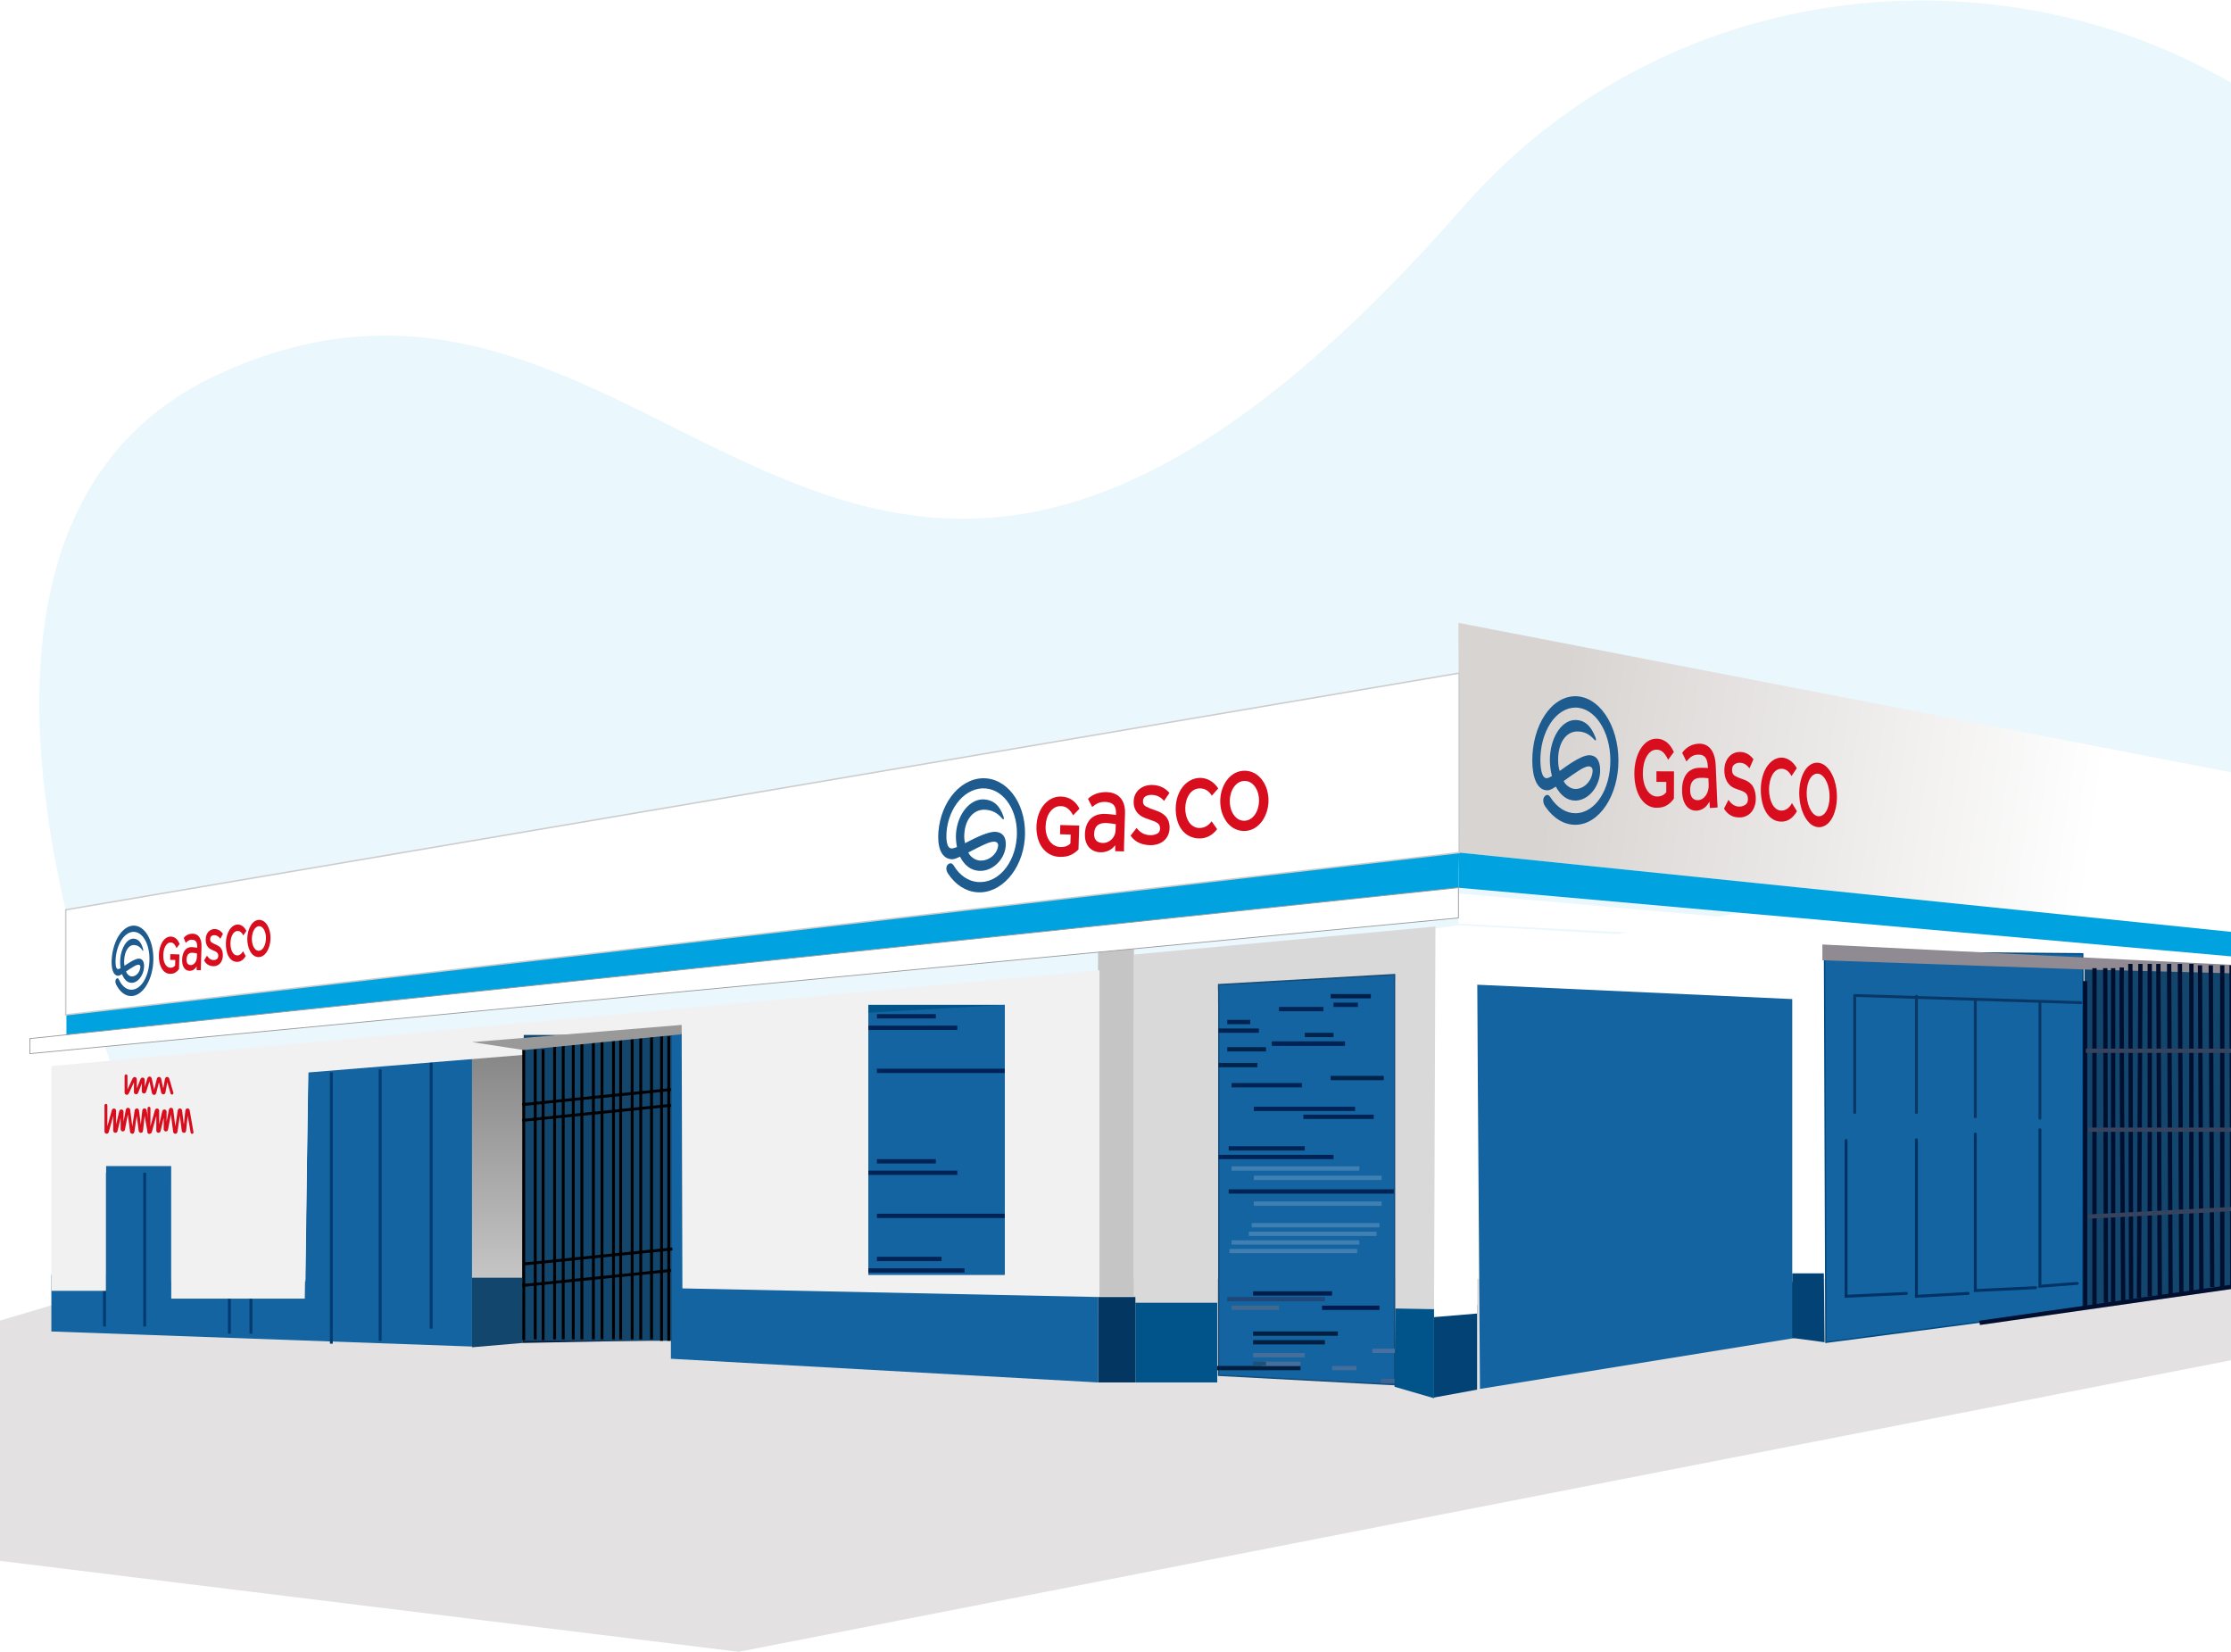 <svg width="335" height="248" viewBox="0 0 335 248" fill="none" xmlns="http://www.w3.org/2000/svg">
<path d="M219.808 31.269C275.682 -32.56 396.343 5.209 375.936 117.07L24.095 177.795C19.014 166.766 -18.577 79.982 32.947 56.346C101.544 24.877 126.623 137.722 219.808 31.269Z" fill="#EAF7FC" stroke="#EAF7FC" stroke-width="0.407"/>
<path d="M21.116 192L0 198.28V234.347L110.917 248L336 204.033V192H21.116Z" fill="#E3E1E1"/>
<g filter="url(#filter0_d_7570_60637)">
<path d="M314.323 143.393L339.333 144.141C339.39 144.143 339.437 144.19 339.437 144.248L339.974 191.373C339.975 191.426 339.935 191.472 339.882 191.48L314.336 195.328C314.271 195.338 314.212 195.288 314.212 195.222V143.501C314.212 143.44 314.262 143.391 314.323 143.393Z" fill="#12466D"/>
<path d="M17.126 190.172H8.934V198.688L72.102 200.951V155.246L47.524 157.186L47.093 191.142H26.936V171.308H17.126V190.172Z" fill="#1364A1"/>
<path d="M65.958 157.511V198.257" stroke="#003A71" stroke-width="0.431"/>
<path d="M58.304 159.343V200.09" stroke="#003A71" stroke-width="0.431"/>
<path d="M50.975 159.773V200.52" stroke="#003A71" stroke-width="0.431"/>
<path d="M22.947 174.864L22.947 197.933" stroke="#003A71" stroke-width="0.431"/>
<path d="M38.9 191.896L38.9 199.011" stroke="#003A71" stroke-width="0.431"/>
<path d="M16.911 174.864L16.911 197.933" stroke="#003A71" stroke-width="0.431"/>
<path d="M35.667 191.896L35.667 199.011" stroke="#003A71" stroke-width="0.431"/>
<path d="M79.864 190.604V155.893L72.103 154.815V190.604H79.864Z" fill="url(#paint0_linear_7570_60637)"/>
<path d="M166.1 141.771L171.489 141.232V193.406H166.1V141.771Z" fill="#C5C5C5"/>
<g filter="url(#filter1_i_7570_60637)">
<path d="M103.578 192.115L166.315 193.408V141.882L8.934 156.254V190.001H17.126V171.265H26.936V191.173H46.985L47.524 157.212L103.578 152.634V192.115Z" fill="#F1F1F1"/>
</g>
<g filter="url(#filter2_i_7570_60637)">
<path d="M19.499 159.882V162.412C19.499 162.527 19.656 162.562 19.705 162.457L20.695 160.325C20.743 160.22 20.9 160.255 20.9 160.37V162.331C20.9 162.45 21.065 162.481 21.108 162.37L21.878 160.412C21.922 160.301 22.086 160.332 22.086 160.451V162.212C22.086 162.335 22.259 162.363 22.297 162.245L22.933 160.266C22.967 160.161 23.118 160.168 23.141 160.276L23.606 162.446C23.63 162.558 23.788 162.56 23.816 162.449L24.345 160.332C24.373 160.222 24.531 160.224 24.555 160.336L24.989 162.363C25.014 162.479 25.18 162.476 25.201 162.36L25.562 160.335C25.583 160.222 25.74 160.214 25.772 160.323L26.398 162.469" stroke="#D80D1E" stroke-width="0.431" stroke-linecap="round"/>
</g>
<g filter="url(#filter3_i_7570_60637)">
<path d="M16.48 164.303V168.253C16.48 168.378 16.659 168.402 16.692 168.282L17.582 165.067C17.616 164.946 17.794 164.97 17.794 165.096V168.113C17.794 168.241 17.978 168.263 18.007 168.138L18.693 165.21C18.722 165.086 18.906 165.107 18.906 165.235V167.911C18.906 168.042 19.095 168.06 19.119 167.932L19.688 164.966C19.711 164.845 19.886 164.851 19.901 164.973L20.323 168.274C20.339 168.398 20.518 168.4 20.537 168.276L21.014 165.073C21.033 164.949 21.212 164.951 21.228 165.075L21.619 168.133C21.635 168.26 21.819 168.258 21.833 168.131L22.159 165.068C22.172 164.943 22.351 164.938 22.373 165.061L22.948 168.368" stroke="#D80D1E" stroke-width="0.431" stroke-linecap="round"/>
</g>
<g filter="url(#filter4_i_7570_60637)">
<path d="M22.947 164.734V168.253C22.947 168.378 23.125 168.402 23.159 168.282L24.049 165.067C24.083 164.946 24.261 164.97 24.261 165.096V168.113C24.261 168.241 24.445 168.263 24.474 168.138L25.16 165.21C25.189 165.086 25.373 165.107 25.373 165.235V167.911C25.373 168.042 25.562 168.06 25.586 167.932L26.155 164.966C26.178 164.845 26.352 164.851 26.368 164.973L26.79 168.274C26.806 168.398 26.985 168.4 27.003 168.276L27.481 165.073C27.5 164.949 27.679 164.951 27.695 165.075L28.086 168.133C28.102 168.26 28.286 168.258 28.3 168.131L28.626 165.068C28.639 164.943 28.818 164.938 28.84 165.061L29.415 168.368" stroke="#D80D1E" stroke-width="0.431" stroke-linecap="round"/>
</g>
<rect width="20.481" height="40.531" transform="translate(131.605 149.641)" fill="#015489"/>
<path d="M152.087 149.641V190.172H131.605V150.826L152.087 149.641Z" fill="#1364A1"/>
<path d="M132.898 151.366H141.738" stroke="#002356" stroke-width="0.647"/>
<path d="M132.898 173.14H141.738" stroke="#002356" stroke-width="0.647"/>
<path d="M132.898 187.801H142.6" stroke="#002356" stroke-width="0.647"/>
<path d="M131.605 153.091H144.972" stroke="#002356" stroke-width="0.647"/>
<path d="M131.605 174.864H144.972" stroke="#002356" stroke-width="0.647"/>
<path d="M131.605 189.525H146.05" stroke="#002356" stroke-width="0.647"/>
<path d="M132.898 159.558H152.086" stroke="#002356" stroke-width="0.647"/>
<path d="M132.898 181.333H152.086" stroke="#002356" stroke-width="0.647"/>
<path d="M223.448 207.314L223.017 145.331L271.417 147.164L270.77 199.66L223.448 207.314Z" fill="#1364A1"/>
<path d="M171.706 206.34V193.404H183.995V205.234V206.34H180.438H171.706Z" fill="#015489"/>
<path d="M223.017 194.702L216.549 195.241V208.608L223.017 207.422V194.702Z" fill="#024275"/>
<path d="M220.322 126.79L220.214 92.295L345.041 116.441V139.617L220.322 126.79Z" fill="url(#paint1_linear_7570_60637)"/>
<path d="M345.257 139.615L220.322 126.787L220.214 132.069L345.257 143.172V139.615Z" fill="#00A3E0"/>
<path d="M220.322 126.787L11.198 151.149V154.491L220.214 132.069L220.322 126.787Z" fill="#00A3E0"/>
<g filter="url(#filter5_d_7570_60637)">
<path d="M216.549 195.24V136.923L220.214 136.384L275.082 139.51V189.958H270.339V147.487L223.017 145.331V194.701L216.549 195.24Z" fill="white"/>
</g>
<g filter="url(#filter6_d_7570_60637)">
<path d="M345.041 143.172L220.214 132.069V136.597L345.041 143.172Z" fill="white"/>
</g>
<path d="M270.339 199.659V189.957H275.082L275.19 200.305L270.339 199.659Z" fill="#024275"/>
<g filter="url(#filter7_i_7570_60637)">
<path d="M171.49 141.233L216.764 137.029L216.549 195.239H210.728V145.006L183.995 146.623V193.514H171.49V141.233Z" fill="#D9D9D9"/>
</g>
<path d="M184.211 205.264V146.623L210.621 145.114V206.666L184.211 205.264Z" fill="#1364A1" stroke="#164D79" stroke-width="0.216"/>
<path d="M186.15 174.219H205.337M189.491 175.62H208.679M189.491 179.501H208.679M186.15 185.322H205.337M188.737 184.028H207.924M185.826 186.615H205.014M189.168 182.735H208.355" stroke="#407FB2" stroke-width="0.647"/>
<path d="M189.492 165.273H204.691" stroke="#002356" stroke-width="0.647"/>
<path d="M196.93 166.458H207.494" stroke="#002356" stroke-width="0.647"/>
<path d="M185.719 171.199H197.145" stroke="#002356" stroke-width="0.647"/>
<path d="M184.211 172.492H201.458" stroke="#002356" stroke-width="0.647"/>
<path d="M185.719 177.668H210.512" stroke="#002356" stroke-width="0.647"/>
<path d="M186.15 161.716H196.714" stroke="#002356" stroke-width="0.647"/>
<path d="M189.384 192.976H201.241" stroke="#001E4C" stroke-width="0.647"/>
<path d="M199.732 195.131L208.356 195.131" stroke="#001C4F" stroke-width="0.647"/>
<path d="M186.15 195.131L193.265 195.131" stroke="#41698D" stroke-width="0.647"/>
<path d="M185.504 193.837L200.164 193.837" stroke="#1F4778" stroke-width="0.647"/>
<path d="M189.384 199.012L202.104 199.012" stroke="#001F41" stroke-width="0.647"/>
<path d="M189.384 200.307L200.163 200.307" stroke="#001F41" stroke-width="0.647"/>
<path d="M183.994 204.188L196.498 204.188" stroke="#001F41" stroke-width="0.647"/>
<path d="M189.384 202.246L197.145 202.246" stroke="#456F9A" stroke-width="0.647"/>
<path d="M190.679 203.539L196.5 203.539" stroke="#456F9A" stroke-width="0.647"/>
<path d="M189.384 203.539L191.324 203.539" stroke="#1F5178" stroke-width="0.647"/>
<path d="M201.242 204.188L204.907 204.188" stroke="#436D9A" stroke-width="0.647"/>
<path d="M208.571 206.126L212.236 206.126" stroke="#406491" stroke-width="0.647"/>
<path d="M207.278 201.6L210.943 201.6" stroke="#4870A1" stroke-width="0.647"/>
<path d="M192.401 155.463H202.965" stroke="#002356" stroke-width="0.647"/>
<path d="M193.266 150.288H199.949" stroke="#002356" stroke-width="0.647"/>
<path d="M201.458 149.641H205.123" stroke="#002356" stroke-width="0.647"/>
<path d="M201.025 148.35H207.062" stroke="#001F48" stroke-width="0.647"/>
<path d="M184.211 153.521H190.247" stroke="#00224F" stroke-width="0.647"/>
<path d="M185.504 152.228H188.953" stroke="#00224F" stroke-width="0.647"/>
<path d="M185.504 156.325H191.325" stroke="#00234A" stroke-width="0.647"/>
<path d="M184.211 158.695H190.032" stroke="#00234A" stroke-width="0.647"/>
<path d="M201.025 160.638L209.002 160.638" stroke="#00234A" stroke-width="0.647"/>
<path d="M197.146 154.168L201.458 154.168" stroke="#00234A" stroke-width="0.647"/>
<path d="M192.187 155.463L203.182 155.463" stroke="#002356" stroke-width="0.647"/>
<path d="M166.1 206.341V193.514H171.705V206.341H166.1Z" fill="#033761"/>
<path d="M313.949 195.249C313.984 178.141 314.034 143.537 313.949 141.988L275.189 141.665L275.401 200.306L313.949 195.249Z" fill="#1364A1" stroke="#024B83" stroke-width="0.216"/>
<path d="M298.473 197.396L339.974 191.467" stroke="#000F30" stroke-width="0.647"/>
<g filter="url(#filter8_d_7570_60637)">
<path d="M274.866 141.879V139.508L339.975 142.742V143.927L314.858 143.281L274.866 141.879Z" fill="#908A93"/>
</g>
<path d="M79.648 190.605H72.103V201.062L79.648 200.415V190.605Z" fill="#12466D"/>
<path d="M101.962 202.785V154.061L103.579 153.846L103.687 192.221L166.1 193.514V206.342L101.962 202.785Z" fill="#1364A1"/>
<path d="M98.836 199.658L98.836 154.384" stroke="black" stroke-width="0.431"/>
<path d="M101.962 154.168L79.756 156.432L79.648 200.412L101.962 199.981V154.168Z" fill="#071E3D"/>
<rect width="22.206" height="45.921" transform="translate(79.864 154.168)" fill="#12466D"/>
<path d="M79.864 199.982V156.325" stroke="black" stroke-width="0.431"/>
<path d="M91.614 199.874L91.614 154.815" stroke="black" stroke-width="0.431"/>
<path d="M85.793 199.874V155.678" stroke="black" stroke-width="0.431"/>
<path d="M97.435 199.873L97.435 154.168" stroke="black" stroke-width="0.431"/>
<path d="M99.053 199.873L99.053 154.168" stroke="black" stroke-width="0.431"/>
<path d="M82.774 199.982V156.325" stroke="black" stroke-width="0.431"/>
<path d="M94.417 199.874L94.417 154.815" stroke="black" stroke-width="0.431"/>
<path d="M88.597 199.873L88.597 155.03" stroke="black" stroke-width="0.431"/>
<path d="M81.589 199.875V156.325" stroke="black" stroke-width="0.431"/>
<path d="M93.339 199.874L93.339 154.815" stroke="black" stroke-width="0.431"/>
<path d="M87.302 199.874L87.302 155.678" stroke="black" stroke-width="0.431"/>
<path d="M84.499 199.874V155.678" stroke="black" stroke-width="0.431"/>
<path d="M96.142 199.875L96.142 154.601" stroke="black" stroke-width="0.431"/>
<path d="M90.32 199.874L90.32 154.815" stroke="black" stroke-width="0.431"/>
<path d="M100.561 200.089L100.561 154.384" stroke="black" stroke-width="0.431"/>
<path d="M101.639 200.089L101.639 154.384" stroke="black" stroke-width="0.431"/>
<path d="M103.579 152.66L72.103 155.247L79.864 156.433L103.579 154.061V152.66Z" fill="#999999"/>
<path d="M79.648 164.626L101.962 162.362" stroke="black" stroke-width="0.431"/>
<path d="M79.648 166.996L101.962 164.732" stroke="black" stroke-width="0.431"/>
<path d="M79.864 188.556L102.178 186.292" stroke="black" stroke-width="0.431"/>
<path d="M79.648 191.789L101.962 189.525" stroke="black" stroke-width="0.431"/>
<path d="M220.322 99.841L11.091 135.38V151.152L220.322 126.79V99.841Z" fill="white" stroke="#CCCCCC" stroke-width="0.216"/>
<g filter="url(#filter9_d_7570_60637)">
<path d="M176.363 121.731C176.25 121.432 176.084 121.17 175.878 120.962C175.659 120.745 175.414 120.57 175.152 120.443C174.861 120.301 174.565 120.18 174.263 120.08C173.821 119.947 173.39 119.769 172.973 119.548C172.66 119.374 172.516 119.126 172.526 118.79C172.522 118.632 172.555 118.476 172.621 118.34C172.688 118.204 172.785 118.095 172.9 118.027C173.21 117.857 173.548 117.784 173.883 117.812C174.242 117.814 174.596 117.903 174.926 118.075C175.193 118.218 175.438 118.417 175.651 118.663L175.691 118.711L176.504 117.513L176.468 117.471C176.155 117.115 175.791 116.836 175.394 116.647C174.92 116.431 174.419 116.32 173.912 116.319C173.577 116.308 173.241 116.353 172.913 116.454C172.605 116.546 172.311 116.698 172.041 116.906C171.785 117.103 171.566 117.366 171.399 117.678C171.23 118.009 171.138 118.39 171.132 118.779C171.113 119.145 171.17 119.511 171.297 119.84C171.415 120.13 171.58 120.388 171.781 120.596C171.988 120.809 172.22 120.981 172.469 121.106C172.721 121.233 172.98 121.338 173.244 121.42C173.606 121.539 173.911 121.648 174.153 121.745C174.354 121.819 174.547 121.923 174.728 122.054C174.848 122.137 174.948 122.26 175.017 122.408C175.074 122.553 175.099 122.714 175.091 122.876C175.09 123.04 175.049 123.201 174.972 123.335C174.895 123.47 174.787 123.572 174.662 123.628C174.321 123.8 173.955 123.876 173.589 123.85C173.194 123.849 172.803 123.747 172.442 123.552C172.129 123.377 171.846 123.128 171.609 122.819L171.571 122.769L170.669 123.92L170.701 123.965C171.32 124.849 172.286 125.316 173.573 125.354C173.936 125.367 174.299 125.323 174.655 125.223C174.983 125.132 175.298 124.974 175.585 124.755C175.85 124.55 176.076 124.275 176.246 123.95C176.42 123.608 176.515 123.214 176.521 122.812C176.539 122.44 176.485 122.069 176.363 121.731Z" fill="#D80D1E"/>
</g>
<g filter="url(#filter10_d_7570_60637)">
<path d="M182.825 121.764L182.786 121.821C182.571 122.127 182.304 122.369 182.005 122.53C181.672 122.707 181.313 122.79 180.953 122.772C180.65 122.77 180.352 122.684 180.082 122.519C179.811 122.353 179.575 122.114 179.391 121.818C179.213 121.529 179.079 121.201 178.995 120.851C178.907 120.492 178.868 120.116 178.879 119.739C178.887 119.357 178.947 118.978 179.055 118.619C179.159 118.273 179.313 117.954 179.508 117.675C179.701 117.405 179.939 117.19 180.206 117.045C180.497 116.891 180.812 116.82 181.126 116.835C181.474 116.835 181.816 116.936 182.125 117.129C182.4 117.311 182.64 117.564 182.827 117.873L182.862 117.93L183.828 116.836L183.796 116.788C183.493 116.338 183.117 115.97 182.693 115.71C182.024 115.303 181.267 115.164 180.526 115.311C179.785 115.457 179.095 115.883 178.549 116.53C178.217 116.935 177.95 117.417 177.764 117.946C177.57 118.501 177.462 119.095 177.447 119.696C177.424 120.318 177.491 120.939 177.645 121.529C177.781 122.072 178.011 122.57 178.318 122.989C178.625 123.408 179.002 123.739 179.424 123.957C179.892 124.204 180.395 124.334 180.906 124.341C181.441 124.37 181.975 124.251 182.472 123.992C182.907 123.758 183.301 123.417 183.629 122.989L183.662 122.946L182.825 121.764Z" fill="#D80D1E"/>
</g>
<g filter="url(#filter11_d_7570_60637)">
<path d="M191.156 117.051C190.994 116.511 190.751 116.016 190.44 115.592C190.126 115.165 189.746 114.82 189.322 114.578C188.407 114.074 187.365 114.043 186.422 114.491C185.985 114.707 185.587 115.028 185.25 115.437C184.919 115.845 184.65 116.325 184.457 116.852C184.06 117.963 184.022 119.217 184.351 120.35C184.512 120.888 184.751 121.383 185.059 121.81C185.37 122.239 185.748 122.584 186.172 122.825C187.086 123.329 188.128 123.36 189.071 122.912C189.509 122.695 189.909 122.374 190.248 121.966C190.763 121.336 191.123 120.538 191.284 119.666C191.444 118.794 191.4 117.886 191.156 117.052L191.156 117.051ZM189.768 119.869C189.663 120.215 189.506 120.534 189.306 120.81C189.105 121.083 188.862 121.305 188.592 121.46C188.3 121.624 187.983 121.702 187.664 121.687C187.348 121.684 187.038 121.587 186.759 121.405C186.501 121.229 186.273 120.991 186.09 120.704C185.905 120.418 185.766 120.09 185.679 119.738C185.59 119.382 185.551 119.009 185.562 118.635C185.574 118.258 185.635 117.885 185.745 117.532C185.85 117.186 186.007 116.867 186.206 116.591C186.407 116.317 186.65 116.096 186.921 115.941C187.213 115.777 187.531 115.699 187.849 115.714C188.165 115.717 188.475 115.814 188.753 115.996C189.014 116.171 189.244 116.409 189.429 116.697C189.614 116.986 189.754 117.317 189.84 117.673C189.927 118.026 189.966 118.395 189.956 118.766C189.943 119.143 189.879 119.516 189.768 119.869Z" fill="#D80D1E"/>
</g>
<g filter="url(#filter12_d_7570_60637)">
<path d="M160.112 122.33L162.951 122.414L162.844 125.988C162.518 126.333 162.147 126.607 161.747 126.797C161.297 127.025 160.723 127.129 160.03 127.109C159.508 127.104 158.993 126.97 158.516 126.714C158.095 126.484 157.717 126.148 157.406 125.728C157.103 125.312 156.873 124.822 156.731 124.289C156.578 123.721 156.511 123.122 156.534 122.521C156.548 121.914 156.655 121.315 156.848 120.755C157.029 120.222 157.293 119.736 157.624 119.327C157.956 118.918 158.35 118.595 158.782 118.377C159.246 118.143 159.742 118.035 160.24 118.057C160.555 118.062 160.869 118.115 161.172 118.217C161.439 118.309 161.696 118.44 161.937 118.608C162.158 118.764 162.36 118.956 162.54 119.178C162.71 119.392 162.862 119.626 162.996 119.876L162.039 120.872C161.844 120.488 161.59 120.154 161.293 119.89C160.968 119.626 160.586 119.488 160.195 119.494C159.878 119.479 159.562 119.556 159.272 119.72C159.002 119.875 158.76 120.097 158.561 120.373C158.356 120.657 158.197 120.986 158.092 121.343C157.979 121.722 157.917 122.122 157.906 122.525C157.888 122.954 157.937 123.382 158.05 123.786C158.153 124.146 158.313 124.476 158.52 124.758C158.723 125.031 158.969 125.247 159.244 125.394C159.522 125.546 159.821 125.627 160.126 125.635C160.762 125.654 161.262 125.479 161.627 125.109L161.668 123.763L160.078 123.716L160.112 122.33Z" fill="#D80D1E"/>
</g>
<g filter="url(#filter13_d_7570_60637)">
<path d="M169.683 125.493L169.832 120.542C169.889 118.644 168.903 117.448 167.087 117.394C165.313 117.341 164.431 118.249 164.308 118.367L164.271 118.403L164.899 119.621L164.942 119.584C165.485 119.179 165.919 118.835 166.837 118.862C167.755 118.889 168.509 119.194 168.483 120.59L168.476 120.821C168.476 120.821 167.56 120.679 166.838 120.657C164.777 120.595 163.86 121.975 163.809 123.682C163.754 125.513 164.849 126.383 166.119 126.421C167.179 126.453 167.937 125.939 168.358 125.361L168.357 126.255L169.677 126.294L169.679 126.227C169.673 126.026 169.675 125.779 169.683 125.493ZM168.415 123.105C168.38 124.291 167.402 125.054 166.516 125.028C165.63 125.001 165.167 124.533 165.193 123.668C165.232 122.35 166.052 122.002 166.953 122.029C167.453 122.049 167.95 122.108 168.443 122.205L168.415 123.105Z" fill="#D80D1E"/>
</g>
<g filter="url(#filter14_d_7570_60637)">
<path d="M146.301 126.452C146.548 127.043 147.28 127.605 148.002 127.662C149.458 127.778 150.685 126.599 150.78 125.411C150.812 125.011 150.485 124.631 149.53 124.941C148.802 125.12 146.301 126.452 146.301 126.452ZM154.784 124.384C154.408 129.113 151.144 132.705 147.597 132.424C145.901 132.296 144.342 131.289 143.259 129.624C143.101 129.376 142.97 129.096 143.009 128.747C143.044 128.312 143.408 128.054 143.687 128.076C143.865 128.091 144.015 128.271 144.129 128.448C144.558 129.162 145.099 129.746 145.716 130.165C146.333 130.584 147.014 130.83 147.718 130.886C150.731 131.125 153.26 128.165 153.57 124.271C153.878 120.41 151.812 117.068 148.876 116.835C148.178 116.782 147.473 116.911 146.801 117.215C146.129 117.519 145.504 117.992 144.96 118.606C144.417 119.221 143.966 119.965 143.634 120.796C143.302 121.627 143.095 122.529 143.024 123.451C142.974 124.237 142.978 125.785 143.763 125.847C144.042 125.869 144.36 125.709 144.596 125.632C144.46 124.966 144.412 124.268 144.454 123.57C144.691 120.589 146.639 118.322 148.719 118.487C150.087 118.595 151.042 119.394 151.605 121.121C151.628 121.188 151.64 121.26 151.641 121.335C151.641 121.352 151.639 121.37 151.634 121.387C151.629 121.403 151.621 121.419 151.612 121.431C151.602 121.444 151.59 121.454 151.577 121.46C151.564 121.466 151.551 121.468 151.537 121.467C151.491 121.457 151.449 121.427 151.419 121.382C150.626 120.444 149.825 120.111 148.902 120.037C147.167 119.9 145.846 121.379 145.703 123.656C145.661 124.133 145.699 124.612 145.814 125.058C146.29 124.844 149.043 123.244 150.433 123.355C151.384 123.43 152.032 124.07 151.921 125.474C151.753 127.579 149.866 129.365 147.853 129.205C146.613 129.106 145.689 128.331 145.053 127.081C144.749 127.226 144.205 127.503 143.762 127.467C142.071 127.333 141.654 125.298 141.807 123.381C141.896 122.256 142.151 121.155 142.559 120.141C142.967 119.128 143.52 118.221 144.185 117.473C144.85 116.724 145.615 116.149 146.436 115.78C147.257 115.411 148.119 115.256 148.971 115.322C149.823 115.389 150.649 115.676 151.402 116.168C152.156 116.66 152.821 117.347 153.361 118.189C153.901 119.031 154.304 120.013 154.548 121.077C154.792 122.142 154.872 123.269 154.784 124.394L154.784 124.384Z" fill="#1E5B8F"/>
</g>
<g filter="url(#filter15_d_7570_60637)">
<path d="M34.453 141.441C34.399 141.258 34.321 141.096 34.223 140.969C34.118 140.836 34.001 140.729 33.876 140.652C33.737 140.565 33.594 140.491 33.45 140.431C33.238 140.351 33.032 140.243 32.832 140.108C32.682 140.001 32.614 139.849 32.62 139.642C32.619 139.544 32.636 139.448 32.668 139.363C32.701 139.279 32.748 139.212 32.803 139.169C32.953 139.063 33.115 139.016 33.277 139.032C33.449 139.032 33.619 139.086 33.777 139.191C33.905 139.278 34.022 139.399 34.123 139.551L34.142 139.58L34.538 138.837L34.52 138.811C34.371 138.593 34.197 138.422 34.008 138.307C33.781 138.176 33.54 138.109 33.297 138.11C33.136 138.105 32.974 138.134 32.816 138.198C32.668 138.256 32.526 138.351 32.395 138.48C32.271 138.603 32.165 138.767 32.083 138.96C32.001 139.165 31.955 139.4 31.951 139.641C31.94 139.867 31.965 140.092 32.025 140.295C32.081 140.474 32.159 140.632 32.255 140.76C32.353 140.89 32.464 140.996 32.584 141.072C32.704 141.149 32.828 141.213 32.955 141.262C33.128 141.334 33.275 141.4 33.391 141.459C33.487 141.504 33.579 141.567 33.665 141.648C33.723 141.699 33.77 141.774 33.803 141.865C33.83 141.954 33.841 142.054 33.837 142.154C33.836 142.255 33.815 142.354 33.777 142.438C33.74 142.521 33.688 142.585 33.627 142.619C33.463 142.727 33.286 142.776 33.111 142.761C32.921 142.762 32.733 142.701 32.561 142.582C32.411 142.475 32.276 142.322 32.163 142.132L32.145 142.102L31.707 142.816L31.722 142.844C32.016 143.387 32.478 143.671 33.097 143.69C33.271 143.696 33.446 143.668 33.617 143.604C33.775 143.547 33.927 143.448 34.066 143.311C34.194 143.184 34.304 143.013 34.387 142.812C34.472 142.6 34.52 142.357 34.524 142.108C34.534 141.879 34.51 141.65 34.453 141.441Z" fill="#D80D1E"/>
</g>
<g filter="url(#filter16_d_7570_60637)">
<path d="M37.558 141.437L37.539 141.473C37.435 141.662 37.306 141.813 37.161 141.914C37.001 142.024 36.827 142.077 36.654 142.067C36.509 142.067 36.366 142.015 36.237 141.914C36.108 141.813 35.995 141.667 35.907 141.485C35.823 141.307 35.76 141.105 35.721 140.889C35.68 140.668 35.663 140.436 35.67 140.203C35.676 139.967 35.706 139.733 35.759 139.511C35.811 139.297 35.886 139.099 35.981 138.927C36.075 138.759 36.19 138.625 36.319 138.535C36.459 138.439 36.611 138.393 36.762 138.402C36.929 138.4 37.093 138.461 37.241 138.579C37.372 138.69 37.486 138.845 37.575 139.035L37.592 139.07L38.06 138.391L38.045 138.362C37.901 138.085 37.722 137.859 37.52 137.701C37.2 137.452 36.837 137.369 36.48 137.463C36.123 137.556 35.79 137.822 35.525 138.224C35.363 138.475 35.233 138.773 35.142 139.101C35.046 139.444 34.992 139.811 34.982 140.183C34.968 140.567 34.998 140.95 35.069 141.313C35.133 141.648 35.241 141.954 35.387 142.212C35.533 142.469 35.713 142.672 35.915 142.805C36.139 142.956 36.38 143.034 36.625 143.036C36.882 143.052 37.14 142.976 37.379 142.814C37.59 142.668 37.781 142.456 37.94 142.19L37.956 142.164L37.558 141.437Z" fill="#D80D1E"/>
</g>
<g filter="url(#filter17_d_7570_60637)">
<path d="M41.581 138.494C41.505 138.162 41.391 137.857 41.243 137.596C41.093 137.334 40.912 137.123 40.709 136.975C40.272 136.667 39.771 136.653 39.316 136.933C39.105 137.068 38.912 137.268 38.749 137.522C38.588 137.775 38.456 138.072 38.362 138.399C38.166 139.086 38.143 139.86 38.297 140.559C38.371 140.89 38.485 141.195 38.63 141.457C38.778 141.72 38.959 141.932 39.161 142.079C39.599 142.387 40.099 142.402 40.555 142.121C40.766 141.985 40.959 141.785 41.124 141.532C41.374 141.141 41.55 140.647 41.631 140.108C41.712 139.569 41.694 139.009 41.581 138.495L41.581 138.494ZM40.902 140.24C40.85 140.454 40.773 140.651 40.676 140.822C40.578 140.992 40.461 141.13 40.33 141.227C40.189 141.329 40.036 141.378 39.883 141.37C39.731 141.37 39.583 141.311 39.45 141.2C39.326 141.093 39.218 140.947 39.131 140.77C39.043 140.594 38.977 140.392 38.937 140.175C38.896 139.956 38.879 139.726 38.886 139.495C38.893 139.262 38.924 139.032 38.978 138.813C39.03 138.599 39.106 138.401 39.204 138.231C39.301 138.061 39.419 137.923 39.55 137.826C39.691 137.724 39.844 137.674 39.997 137.682C40.149 137.683 40.297 137.741 40.43 137.853C40.555 137.96 40.664 138.106 40.752 138.283C40.84 138.46 40.906 138.664 40.946 138.883C40.986 139.101 41.003 139.329 40.997 139.558C40.989 139.791 40.957 140.021 40.902 140.24Z" fill="#D80D1E"/>
</g>
<g filter="url(#filter18_d_7570_60637)">
<path d="M26.64 141.879L28.004 141.92L27.938 144.126C27.78 144.341 27.6 144.511 27.407 144.63C27.19 144.773 26.914 144.84 26.581 144.83C26.33 144.829 26.083 144.748 25.855 144.592C25.653 144.452 25.473 144.246 25.325 143.988C25.181 143.733 25.073 143.431 25.007 143.102C24.936 142.752 24.906 142.383 24.919 142.012C24.929 141.637 24.983 141.267 25.077 140.92C25.167 140.59 25.296 140.289 25.456 140.035C25.618 139.782 25.808 139.581 26.017 139.444C26.241 139.298 26.48 139.229 26.719 139.241C26.87 139.242 27.021 139.274 27.166 139.336C27.294 139.391 27.417 139.471 27.532 139.574C27.638 139.669 27.734 139.787 27.82 139.923C27.9 140.055 27.973 140.198 28.036 140.353L27.572 140.971C27.48 140.735 27.359 140.53 27.217 140.368C27.062 140.206 26.879 140.123 26.692 140.128C26.539 140.12 26.387 140.169 26.247 140.272C26.116 140.368 25.999 140.507 25.902 140.678C25.803 140.853 25.725 141.057 25.673 141.278C25.617 141.513 25.585 141.76 25.579 142.009C25.568 142.273 25.59 142.538 25.643 142.786C25.691 143.008 25.766 143.212 25.865 143.385C25.961 143.552 26.078 143.685 26.21 143.775C26.343 143.867 26.487 143.916 26.633 143.919C26.939 143.928 27.18 143.818 27.357 143.589L27.382 142.758L26.618 142.735L26.64 141.879Z" fill="#D80D1E"/>
</g>
<g filter="url(#filter19_d_7570_60637)">
<path d="M31.227 143.795L31.319 140.738C31.354 139.567 30.885 138.832 30.012 138.806C29.16 138.781 28.732 139.345 28.673 139.418L28.655 139.44L28.951 140.19L28.972 140.167C29.235 139.915 29.445 139.7 29.886 139.713C30.327 139.727 30.688 139.912 30.67 140.773L30.666 140.916C30.666 140.916 30.226 140.832 29.879 140.821C28.889 140.792 28.443 141.647 28.411 142.702C28.377 143.832 28.9 144.365 29.51 144.383C30.019 144.398 30.386 144.077 30.59 143.719L30.586 144.271L31.221 144.29L31.222 144.248C31.22 144.124 31.222 143.972 31.227 143.795ZM30.627 142.326C30.605 143.059 30.132 143.534 29.706 143.521C29.281 143.508 29.06 143.221 29.076 142.687C29.101 141.873 29.496 141.655 29.929 141.668C30.169 141.678 30.408 141.712 30.644 141.771L30.627 142.326Z" fill="#D80D1E"/>
</g>
<g filter="url(#filter20_d_7570_60637)">
<path d="M19.985 144.482C20.102 144.846 20.451 145.19 20.798 145.223C21.497 145.288 22.092 144.555 22.142 143.822C22.159 143.574 22.004 143.341 21.544 143.537C21.193 143.65 19.985 144.482 19.985 144.482ZM24.071 143.171C23.871 146.092 22.288 148.323 20.584 148.164C19.769 148.092 19.024 147.477 18.51 146.453C18.435 146.301 18.374 146.129 18.394 145.913C18.413 145.644 18.588 145.484 18.723 145.496C18.808 145.504 18.879 145.615 18.933 145.724C19.137 146.163 19.394 146.521 19.689 146.777C19.984 147.033 20.31 147.182 20.648 147.214C22.096 147.349 23.323 145.512 23.488 143.106C23.652 140.722 22.673 138.667 21.262 138.535C20.927 138.505 20.588 138.588 20.264 138.778C19.939 138.969 19.637 139.263 19.373 139.645C19.11 140.026 18.89 140.487 18.727 141.002C18.564 141.516 18.46 142.074 18.423 142.643C18.395 143.129 18.391 144.084 18.768 144.12C18.902 144.132 19.056 144.032 19.17 143.984C19.107 143.572 19.087 143.142 19.11 142.711C19.236 140.87 20.181 139.462 21.18 139.555C21.837 139.617 22.293 140.106 22.557 141.17C22.567 141.211 22.573 141.256 22.573 141.302C22.573 141.312 22.572 141.323 22.57 141.334C22.567 141.344 22.563 141.353 22.558 141.361C22.554 141.369 22.548 141.375 22.542 141.379C22.536 141.383 22.529 141.384 22.523 141.384C22.5 141.378 22.48 141.359 22.466 141.331C22.089 140.756 21.705 140.553 21.262 140.512C20.429 140.434 19.788 141.352 19.71 142.759C19.687 143.054 19.704 143.349 19.757 143.624C19.987 143.49 21.317 142.491 21.984 142.554C22.441 142.596 22.75 142.989 22.69 143.856C22.601 145.156 21.687 146.266 20.72 146.176C20.125 146.12 19.684 145.645 19.383 144.876C19.237 144.966 18.974 145.14 18.761 145.12C17.949 145.044 17.757 143.789 17.838 142.605C17.885 141.91 18.013 141.23 18.213 140.602C18.413 139.975 18.682 139.412 19.005 138.948C19.328 138.483 19.698 138.125 20.094 137.894C20.49 137.663 20.905 137.563 21.314 137.601C21.723 137.638 22.119 137.812 22.479 138.113C22.839 138.413 23.157 138.835 23.412 139.353C23.668 139.87 23.858 140.475 23.971 141.131C24.084 141.787 24.118 142.482 24.071 143.177L24.071 143.171Z" fill="#1E5B8F"/>
</g>
<g filter="url(#filter21_d_7570_60637)">
<path d="M265.268 116.753C265.155 116.438 265.002 116.167 264.819 115.959C264.623 115.74 264.41 115.57 264.185 115.454C263.936 115.323 263.683 115.215 263.427 115.131C263.054 115.022 262.686 114.863 262.327 114.656C262.058 114.492 261.923 114.236 261.91 113.87C261.897 113.7 261.914 113.527 261.961 113.375C262.007 113.222 262.081 113.096 262.172 113.013C262.417 112.805 262.692 112.698 262.971 112.702C263.268 112.676 263.567 112.745 263.85 112.905C264.08 113.038 264.295 113.234 264.486 113.484L264.522 113.533L265.12 112.17L265.088 112.127C264.806 111.767 264.488 111.493 264.148 111.319C263.742 111.123 263.321 111.043 262.902 111.081C262.623 111.096 262.348 111.172 262.084 111.307C261.835 111.431 261.601 111.62 261.391 111.866C261.191 112.1 261.027 112.403 260.908 112.755C260.789 113.126 260.737 113.547 260.757 113.969C260.764 114.368 260.834 114.759 260.959 115.106C261.075 115.411 261.228 115.677 261.407 115.887C261.591 116.102 261.794 116.27 262.008 116.385C262.224 116.503 262.445 116.596 262.668 116.664C262.975 116.764 263.235 116.858 263.441 116.944C263.612 117.008 263.778 117.105 263.935 117.233C264.04 117.314 264.13 117.439 264.197 117.594C264.253 117.747 264.284 117.92 264.287 118.096C264.297 118.274 264.273 118.451 264.218 118.603C264.162 118.755 264.079 118.874 263.98 118.944C263.709 119.158 263.41 119.27 263.107 119.271C262.779 119.301 262.45 119.222 262.139 119.039C261.869 118.874 261.619 118.626 261.404 118.31L261.37 118.259L260.696 119.579L260.725 119.624C261.292 120.534 262.121 120.963 263.187 120.903C263.488 120.888 263.786 120.811 264.073 120.674C264.339 120.55 264.589 120.353 264.814 120.093C265.02 119.849 265.189 119.533 265.31 119.167C265.432 118.783 265.486 118.349 265.466 117.913C265.458 117.508 265.39 117.11 265.268 116.753Z" fill="#D80D1E"/>
</g>
<g filter="url(#filter22_d_7570_60637)">
<path d="M270.9 118.748L270.868 118.809C270.692 119.139 270.469 119.404 270.216 119.584C269.935 119.782 269.628 119.881 269.319 119.874C269.059 119.882 268.801 119.8 268.564 119.634C268.327 119.469 268.118 119.223 267.952 118.917C267.791 118.617 267.668 118.275 267.587 117.908C267.502 117.531 267.458 117.135 267.458 116.736C267.455 116.332 267.496 115.93 267.579 115.547C267.66 115.179 267.783 114.836 267.943 114.535C268.102 114.244 268.301 114.009 268.526 113.847C268.772 113.675 269.041 113.589 269.311 113.595C269.61 113.584 269.907 113.679 270.177 113.873C270.418 114.056 270.631 114.317 270.8 114.637L270.831 114.695L271.632 113.508L271.603 113.459C271.331 112.993 270.999 112.617 270.627 112.356C270.042 111.948 269.388 111.825 268.756 112.004C268.123 112.183 267.542 112.655 267.09 113.356C266.815 113.795 266.599 114.312 266.453 114.878C266.301 115.47 266.224 116.101 266.227 116.738C266.223 117.396 266.297 118.049 266.445 118.667C266.576 119.237 266.787 119.756 267.061 120.189C267.336 120.622 267.669 120.958 268.037 121.176C268.445 121.421 268.881 121.543 269.32 121.533C269.78 121.547 270.236 121.403 270.655 121.113C271.023 120.853 271.353 120.479 271.623 120.016L271.65 119.97L270.9 118.748Z" fill="#D80D1E"/>
</g>
<g filter="url(#filter23_d_7570_60637)">
<path d="M277.288 115.348C277.108 114.794 276.87 114.298 276.586 113.885C276.3 113.47 275.971 113.151 275.619 112.946C274.862 112.524 274.053 112.62 273.37 113.215C273.055 113.499 272.78 113.891 272.561 114.368C272.347 114.843 272.188 115.387 272.092 115.972C271.899 117.204 271.997 118.542 272.367 119.707C272.545 120.259 272.781 120.756 273.062 121.171C273.346 121.589 273.673 121.909 274.025 122.113C274.782 122.535 275.591 122.438 276.274 121.843C276.59 121.558 276.866 121.166 277.087 120.69C277.42 119.956 277.617 119.062 277.652 118.114C277.688 117.167 277.561 116.206 277.288 115.349L277.288 115.348ZM276.503 118.519C276.456 118.901 276.368 119.26 276.241 119.577C276.114 119.894 275.949 120.16 275.756 120.359C275.547 120.57 275.309 120.692 275.062 120.716C274.817 120.752 274.568 120.688 274.334 120.529C274.117 120.374 273.917 120.149 273.746 119.867C273.574 119.585 273.433 119.253 273.33 118.89C273.225 118.522 273.157 118.13 273.128 117.731C273.098 117.328 273.108 116.924 273.157 116.534C273.203 116.153 273.291 115.794 273.417 115.476C273.545 115.16 273.71 114.894 273.903 114.695C274.112 114.484 274.35 114.362 274.597 114.338C274.842 114.302 275.091 114.366 275.324 114.525C275.544 114.679 275.745 114.904 275.918 115.187C276.09 115.471 276.232 115.806 276.334 116.174C276.438 116.538 276.506 116.927 276.536 117.322C276.564 117.725 276.552 118.13 276.503 118.519Z" fill="#D80D1E"/>
</g>
<g filter="url(#filter24_d_7570_60637)">
<path d="M250.553 113.978L253.189 113.99L253.177 118.084C252.883 118.49 252.546 118.815 252.18 119.044C251.767 119.318 251.237 119.455 250.594 119.452C250.109 119.463 249.629 119.325 249.18 119.045C248.783 118.795 248.424 118.422 248.125 117.95C247.834 117.483 247.609 116.929 247.463 116.323C247.308 115.677 247.231 114.993 247.237 114.305C247.236 113.61 247.32 112.921 247.485 112.274C247.64 111.657 247.873 111.093 248.17 110.615C248.468 110.137 248.826 109.755 249.221 109.492C249.646 109.211 250.104 109.072 250.566 109.083C250.859 109.078 251.151 109.13 251.435 109.238C251.685 109.334 251.927 109.477 252.155 109.662C252.363 109.834 252.556 110.047 252.728 110.297C252.89 110.536 253.038 110.799 253.168 111.083L252.305 112.251C252.114 111.817 251.871 111.443 251.588 111.15C251.28 110.857 250.922 110.711 250.56 110.73C250.266 110.721 249.974 110.819 249.709 111.016C249.462 111.201 249.243 111.463 249.065 111.785C248.882 112.115 248.743 112.497 248.654 112.909C248.559 113.347 248.51 113.806 248.511 114.268C248.504 114.76 248.56 115.248 248.675 115.707C248.779 116.117 248.936 116.49 249.135 116.806C249.33 117.112 249.564 117.353 249.822 117.513C250.084 117.678 250.364 117.762 250.647 117.762C251.237 117.764 251.697 117.549 252.027 117.115L252.031 115.573L250.555 115.566L250.553 113.978Z" fill="#D80D1E"/>
</g>
<g filter="url(#filter25_d_7570_60637)">
<path d="M259.683 118.525L259.45 113.052C259.361 110.955 258.409 109.729 256.815 109.84C255.257 109.948 254.55 111.032 254.452 111.174L254.422 111.217L255.061 112.501L255.097 112.456C255.542 111.959 255.898 111.538 256.703 111.482C257.509 111.426 258.192 111.691 258.272 113.232L258.282 113.487C258.282 113.487 257.47 113.416 256.836 113.46C255.026 113.586 254.324 115.193 254.405 117.081C254.491 119.103 255.514 119.96 256.629 119.883C257.56 119.818 258.186 119.18 258.513 118.504L258.577 119.489L259.737 119.408L259.734 119.334C259.713 119.113 259.697 118.841 259.683 118.525ZM258.397 116.011C258.453 117.322 257.653 118.255 256.875 118.309C256.097 118.363 255.657 117.891 255.616 116.935C255.554 115.478 256.246 115.017 257.037 114.962C257.476 114.937 257.916 114.955 258.355 115.017L258.397 116.011Z" fill="#D80D1E"/>
</g>
<g filter="url(#filter26_d_7570_60637)">
<path d="M236.622 115.442C236.916 116.08 237.69 116.638 238.409 116.631C239.86 116.617 240.975 115.175 240.967 113.835C240.965 113.383 240.609 112.989 239.69 113.431C238.985 113.702 236.622 115.442 236.622 115.442ZM244.845 112.289C244.875 117.626 241.95 121.974 238.414 122.007C236.724 122.031 235.094 121.057 233.88 119.296C233.703 119.035 233.549 118.734 233.558 118.338C233.556 117.847 233.894 117.523 234.172 117.52C234.349 117.518 234.514 117.706 234.641 117.894C235.128 118.651 235.712 119.252 236.359 119.661C237.006 120.07 237.701 120.278 238.403 120.272C241.406 120.243 243.658 116.677 243.633 112.282C243.608 107.924 241.278 104.383 238.351 104.41C237.656 104.42 236.969 104.634 236.33 105.041C235.69 105.447 235.111 106.039 234.626 106.781C234.14 107.523 233.757 108.402 233.499 109.366C233.241 110.33 233.113 111.361 233.122 112.401C233.139 113.287 233.275 115.021 234.058 115.014C234.336 115.011 234.637 114.801 234.864 114.691C234.672 113.957 234.565 113.18 234.548 112.393C234.529 109.03 236.263 106.297 238.337 106.277C239.7 106.264 240.714 107.065 241.419 108.945C241.447 109.018 241.465 109.098 241.472 109.181C241.474 109.201 241.474 109.221 241.47 109.24C241.467 109.259 241.46 109.277 241.452 109.292C241.443 109.307 241.432 109.319 241.42 109.328C241.408 109.336 241.395 109.34 241.381 109.339C241.335 109.333 241.291 109.303 241.256 109.255C240.392 108.283 239.571 107.988 238.65 107.997C236.921 108.013 235.739 109.801 235.792 112.367C235.79 112.906 235.869 113.439 236.021 113.927C236.474 113.641 239.063 111.577 240.449 111.564C241.397 111.555 242.093 112.208 242.102 113.793C242.116 116.169 240.4 118.355 238.393 118.374C237.157 118.386 236.176 117.608 235.44 116.27C235.151 116.462 234.636 116.826 234.195 116.83C232.509 116.846 231.923 114.606 231.911 112.442C231.903 111.173 232.062 109.914 232.379 108.738C232.697 107.561 233.167 106.491 233.761 105.586C234.356 104.682 235.065 103.962 235.846 103.468C236.628 102.974 237.467 102.715 238.316 102.705C239.165 102.696 240.008 102.937 240.796 103.414C241.583 103.891 242.301 104.595 242.907 105.486C243.513 106.377 243.996 107.437 244.329 108.607C244.661 109.776 244.837 111.031 244.845 112.3L244.845 112.289Z" fill="#1E5B8F"/>
</g>
<path d="M314.319 146.083V195.13M315.721 144.143V194.699M317.338 144.143L317.445 194.376M321.11 143.496L321.218 193.837M318.523 144.143V194.376M319.817 144.035C319.709 146.407 320.033 194.052 320.033 194.052M322.62 143.496L322.404 193.621M324.021 143.496V193.405M325.314 143.496L325.53 193.298M326.931 143.496L327.147 193.082M328.549 143.712L328.764 193.082L328.548 143.496M330.273 143.496V192.543M331.567 143.712L331.782 192.435M333.184 143.712L333.399 192.004M334.908 143.712V192.004M336.31 143.712L336.417 191.789M337.711 143.712L337.927 191.573M338.897 143.819L339.112 191.357" stroke="#000F30" stroke-width="0.647"/>
<path d="M314.75 181.441L339.435 180.147M314.75 168.398H339.435M314.427 156.54H339.112" stroke="#35435E" stroke-width="0.647"/>
<path d="M216.549 195.346L210.728 195.238L210.62 206.988L216.549 208.713V195.346Z" fill="#015489"/>
<path d="M278.423 170.014V193.405L287.478 192.974" stroke="#003264" stroke-width="0.431" stroke-linecap="round"/>
<path d="M288.987 169.906V193.406L296.749 192.973" stroke="#003264" stroke-width="0.431" stroke-linecap="round"/>
<path d="M297.827 169.045V192.544L306.882 192.111" stroke="#003264" stroke-width="0.431" stroke-linecap="round"/>
<path d="M307.528 168.399V191.899L313.134 191.466" stroke="#003264" stroke-width="0.431" stroke-linecap="round"/>
<path d="M313.672 149.318L279.717 148.24" stroke="#093867" stroke-width="0.431" stroke-linecap="round"/>
<path d="M307.528 149.209V166.672" stroke="#093867" stroke-width="0.431" stroke-linecap="round"/>
<path d="M297.827 148.997V166.46" stroke="#093867" stroke-width="0.431" stroke-linecap="round"/>
<path d="M288.987 148.35V165.813" stroke="#093867" stroke-width="0.431" stroke-linecap="round"/>
<path d="M279.717 148.35V165.813" stroke="#093867" stroke-width="0.431" stroke-linecap="round"/>
<path d="M220.215 132.059L5.701 154.718V156.972L220.215 136.599V132.059Z" fill="white" stroke="#999999" stroke-width="0.122"/>
</g>
<defs>
<filter id="filter0_d_7570_60637" x="1.975" y="91.073" width="344.504" height="121.305" filterUnits="userSpaceOnUse" color-interpolation-filters="sRGB">
<feFlood flood-opacity="0" result="BackgroundImageFix"/>
<feColorMatrix in="SourceAlpha" type="matrix" values="0 0 0 0 0 0 0 0 0 0 0 0 0 0 0 0 0 0 127 0" result="hardAlpha"/>
<feOffset dx="-1.221" dy="1.221"/>
<feGaussianBlur stdDeviation="1.221"/>
<feComposite in2="hardAlpha" operator="out"/>
<feColorMatrix type="matrix" values="0 0 0 0 0 0 0 0 0 0 0 0 0 0 0 0 0 0 0.25 0"/>
<feBlend mode="normal" in2="BackgroundImageFix" result="effect1_dropShadow_7570_60637"/>
<feBlend mode="normal" in="SourceGraphic" in2="effect1_dropShadow_7570_60637" result="shape"/>
</filter>
<filter id="filter1_i_7570_60637" x="8.934" y="141.882" width="157.382" height="53.251" filterUnits="userSpaceOnUse" color-interpolation-filters="sRGB">
<feFlood flood-opacity="0" result="BackgroundImageFix"/>
<feBlend mode="normal" in="SourceGraphic" in2="BackgroundImageFix" result="shape"/>
<feColorMatrix in="SourceAlpha" type="matrix" values="0 0 0 0 0 0 0 0 0 0 0 0 0 0 0 0 0 0 127 0" result="hardAlpha"/>
<feOffset dy="2.587"/>
<feGaussianBlur stdDeviation="0.862"/>
<feComposite in2="hardAlpha" operator="arithmetic" k2="-1" k3="1"/>
<feColorMatrix type="matrix" values="0 0 0 0 0 0 0 0 0 0 0 0 0 0 0 0 0 0 0.25 0"/>
<feBlend mode="normal" in2="shape" result="effect1_innerShadow_7570_60637"/>
</filter>
<filter id="filter2_i_7570_60637" x="19.283" y="159.666" width="7.761" height="3.512" filterUnits="userSpaceOnUse" color-interpolation-filters="sRGB">
<feFlood flood-opacity="0" result="BackgroundImageFix"/>
<feBlend mode="normal" in="SourceGraphic" in2="BackgroundImageFix" result="shape"/>
<feColorMatrix in="SourceAlpha" type="matrix" values="0 0 0 0 0 0 0 0 0 0 0 0 0 0 0 0 0 0 127 0" result="hardAlpha"/>
<feOffset dx="0.647" dy="0.431"/>
<feGaussianBlur stdDeviation="0.216"/>
<feComposite in2="hardAlpha" operator="arithmetic" k2="-1" k3="1"/>
<feColorMatrix type="matrix" values="0 0 0 0 0.8 0 0 0 0 0.8 0 0 0 0 0.8 0 0 0 1 0"/>
<feBlend mode="normal" in2="shape" result="effect1_innerShadow_7570_60637"/>
</filter>
<filter id="filter3_i_7570_60637" x="16.265" y="164.087" width="7.331" height="4.928" filterUnits="userSpaceOnUse" color-interpolation-filters="sRGB">
<feFlood flood-opacity="0" result="BackgroundImageFix"/>
<feBlend mode="normal" in="SourceGraphic" in2="BackgroundImageFix" result="shape"/>
<feColorMatrix in="SourceAlpha" type="matrix" values="0 0 0 0 0 0 0 0 0 0 0 0 0 0 0 0 0 0 127 0" result="hardAlpha"/>
<feOffset dx="0.647" dy="0.431"/>
<feGaussianBlur stdDeviation="0.216"/>
<feComposite in2="hardAlpha" operator="arithmetic" k2="-1" k3="1"/>
<feColorMatrix type="matrix" values="0 0 0 0 0.8 0 0 0 0 0.8 0 0 0 0 0.8 0 0 0 1 0"/>
<feBlend mode="normal" in2="shape" result="effect1_innerShadow_7570_60637"/>
</filter>
<filter id="filter4_i_7570_60637" x="22.731" y="164.519" width="7.331" height="4.497" filterUnits="userSpaceOnUse" color-interpolation-filters="sRGB">
<feFlood flood-opacity="0" result="BackgroundImageFix"/>
<feBlend mode="normal" in="SourceGraphic" in2="BackgroundImageFix" result="shape"/>
<feColorMatrix in="SourceAlpha" type="matrix" values="0 0 0 0 0 0 0 0 0 0 0 0 0 0 0 0 0 0 127 0" result="hardAlpha"/>
<feOffset dx="0.647" dy="0.431"/>
<feGaussianBlur stdDeviation="0.216"/>
<feComposite in2="hardAlpha" operator="arithmetic" k2="-1" k3="1"/>
<feColorMatrix type="matrix" values="0 0 0 0 0.8 0 0 0 0 0.8 0 0 0 0 0.8 0 0 0 1 0"/>
<feBlend mode="normal" in2="shape" result="effect1_innerShadow_7570_60637"/>
</filter>
<filter id="filter5_d_7570_60637" x="215.902" y="136.384" width="59.827" height="60.797" filterUnits="userSpaceOnUse" color-interpolation-filters="sRGB">
<feFlood flood-opacity="0" result="BackgroundImageFix"/>
<feColorMatrix in="SourceAlpha" type="matrix" values="0 0 0 0 0 0 0 0 0 0 0 0 0 0 0 0 0 0 127 0" result="hardAlpha"/>
<feOffset dy="1.294"/>
<feGaussianBlur stdDeviation="0.323"/>
<feComposite in2="hardAlpha" operator="out"/>
<feColorMatrix type="matrix" values="0 0 0 0 0 0 0 0 0 0 0 0 0 0 0 0 0 0 0.25 0"/>
<feBlend mode="normal" in2="BackgroundImageFix" result="effect1_dropShadow_7570_60637"/>
<feBlend mode="normal" in="SourceGraphic" in2="effect1_dropShadow_7570_60637" result="shape"/>
</filter>
<filter id="filter6_d_7570_60637" x="219.352" y="132.069" width="126.552" height="12.827" filterUnits="userSpaceOnUse" color-interpolation-filters="sRGB">
<feFlood flood-opacity="0" result="BackgroundImageFix"/>
<feColorMatrix in="SourceAlpha" type="matrix" values="0 0 0 0 0 0 0 0 0 0 0 0 0 0 0 0 0 0 127 0" result="hardAlpha"/>
<feOffset dy="0.862"/>
<feGaussianBlur stdDeviation="0.431"/>
<feComposite in2="hardAlpha" operator="out"/>
<feColorMatrix type="matrix" values="0 0 0 0 0 0 0 0 0 0 0 0 0 0 0 0 0 0 0.25 0"/>
<feBlend mode="normal" in2="BackgroundImageFix" result="effect1_dropShadow_7570_60637"/>
<feBlend mode="normal" in="SourceGraphic" in2="effect1_dropShadow_7570_60637" result="shape"/>
</filter>
<filter id="filter7_i_7570_60637" x="171.49" y="137.029" width="45.274" height="59.072" filterUnits="userSpaceOnUse" color-interpolation-filters="sRGB">
<feFlood flood-opacity="0" result="BackgroundImageFix"/>
<feBlend mode="normal" in="SourceGraphic" in2="BackgroundImageFix" result="shape"/>
<feColorMatrix in="SourceAlpha" type="matrix" values="0 0 0 0 0 0 0 0 0 0 0 0 0 0 0 0 0 0 127 0" result="hardAlpha"/>
<feOffset dy="0.862"/>
<feGaussianBlur stdDeviation="0.431"/>
<feComposite in2="hardAlpha" operator="arithmetic" k2="-1" k3="1"/>
<feColorMatrix type="matrix" values="0 0 0 0 0 0 0 0 0 0 0 0 0 0 0 0 0 0 0.25 0"/>
<feBlend mode="normal" in2="shape" result="effect1_innerShadow_7570_60637"/>
</filter>
<filter id="filter8_d_7570_60637" x="273.788" y="139.508" width="67.264" height="6.576" filterUnits="userSpaceOnUse" color-interpolation-filters="sRGB">
<feFlood flood-opacity="0" result="BackgroundImageFix"/>
<feColorMatrix in="SourceAlpha" type="matrix" values="0 0 0 0 0 0 0 0 0 0 0 0 0 0 0 0 0 0 127 0" result="hardAlpha"/>
<feOffset dy="1.078"/>
<feGaussianBlur stdDeviation="0.539"/>
<feComposite in2="hardAlpha" operator="out"/>
<feColorMatrix type="matrix" values="0 0 0 0 0 0 0 0 0 0 0 0 0 0 0 0 0 0 0.25 0"/>
<feBlend mode="normal" in2="BackgroundImageFix" result="effect1_dropShadow_7570_60637"/>
<feBlend mode="normal" in="SourceGraphic" in2="effect1_dropShadow_7570_60637" result="shape"/>
</filter>
<filter id="filter9_d_7570_60637" x="170.35" y="115.999" width="7.131" height="10.314" filterUnits="userSpaceOnUse" color-interpolation-filters="sRGB">
<feFlood flood-opacity="0" result="BackgroundImageFix"/>
<feColorMatrix in="SourceAlpha" type="matrix" values="0 0 0 0 0 0 0 0 0 0 0 0 0 0 0 0 0 0 127 0" result="hardAlpha"/>
<feOffset dx="0.319" dy="0.319"/>
<feGaussianBlur stdDeviation="0.319"/>
<feComposite in2="hardAlpha" operator="out"/>
<feColorMatrix type="matrix" values="0 0 0 0 0 0 0 0 0 0 0 0 0 0 0 0 0 0 0.25 0"/>
<feBlend mode="normal" in2="BackgroundImageFix" result="effect1_dropShadow_7570_60637"/>
<feBlend mode="normal" in="SourceGraphic" in2="effect1_dropShadow_7570_60637" result="shape"/>
</filter>
<filter id="filter10_d_7570_60637" x="177.125" y="114.935" width="7.66" height="10.367" filterUnits="userSpaceOnUse" color-interpolation-filters="sRGB">
<feFlood flood-opacity="0" result="BackgroundImageFix"/>
<feColorMatrix in="SourceAlpha" type="matrix" values="0 0 0 0 0 0 0 0 0 0 0 0 0 0 0 0 0 0 127 0" result="hardAlpha"/>
<feOffset dx="0.319" dy="0.319"/>
<feGaussianBlur stdDeviation="0.319"/>
<feComposite in2="hardAlpha" operator="out"/>
<feColorMatrix type="matrix" values="0 0 0 0 0 0 0 0 0 0 0 0 0 0 0 0 0 0 0.25 0"/>
<feBlend mode="normal" in2="BackgroundImageFix" result="effect1_dropShadow_7570_60637"/>
<feBlend mode="normal" in="SourceGraphic" in2="effect1_dropShadow_7570_60637" result="shape"/>
</filter>
<filter id="filter11_d_7570_60637" x="183.81" y="113.857" width="8.525" height="10.326" filterUnits="userSpaceOnUse" color-interpolation-filters="sRGB">
<feFlood flood-opacity="0" result="BackgroundImageFix"/>
<feColorMatrix in="SourceAlpha" type="matrix" values="0 0 0 0 0 0 0 0 0 0 0 0 0 0 0 0 0 0 127 0" result="hardAlpha"/>
<feOffset dx="0.319" dy="0.319"/>
<feGaussianBlur stdDeviation="0.319"/>
<feComposite in2="hardAlpha" operator="out"/>
<feColorMatrix type="matrix" values="0 0 0 0 0 0 0 0 0 0 0 0 0 0 0 0 0 0 0.25 0"/>
<feBlend mode="normal" in2="BackgroundImageFix" result="effect1_dropShadow_7570_60637"/>
<feBlend mode="normal" in="SourceGraphic" in2="effect1_dropShadow_7570_60637" result="shape"/>
</filter>
<filter id="filter12_d_7570_60637" x="156.21" y="117.736" width="7.742" height="10.332" filterUnits="userSpaceOnUse" color-interpolation-filters="sRGB">
<feFlood flood-opacity="0" result="BackgroundImageFix"/>
<feColorMatrix in="SourceAlpha" type="matrix" values="0 0 0 0 0 0 0 0 0 0 0 0 0 0 0 0 0 0 127 0" result="hardAlpha"/>
<feOffset dx="0.319" dy="0.319"/>
<feGaussianBlur stdDeviation="0.319"/>
<feComposite in2="hardAlpha" operator="out"/>
<feColorMatrix type="matrix" values="0 0 0 0 0 0 0 0 0 0 0 0 0 0 0 0 0 0 0.25 0"/>
<feBlend mode="normal" in2="BackgroundImageFix" result="effect1_dropShadow_7570_60637"/>
<feBlend mode="normal" in="SourceGraphic" in2="effect1_dropShadow_7570_60637" result="shape"/>
</filter>
<filter id="filter13_d_7570_60637" x="163.489" y="117.073" width="7.303" height="10.307" filterUnits="userSpaceOnUse" color-interpolation-filters="sRGB">
<feFlood flood-opacity="0" result="BackgroundImageFix"/>
<feColorMatrix in="SourceAlpha" type="matrix" values="0 0 0 0 0 0 0 0 0 0 0 0 0 0 0 0 0 0 127 0" result="hardAlpha"/>
<feOffset dx="0.319" dy="0.319"/>
<feGaussianBlur stdDeviation="0.319"/>
<feComposite in2="hardAlpha" operator="out"/>
<feColorMatrix type="matrix" values="0 0 0 0 0 0 0 0 0 0 0 0 0 0 0 0 0 0 0.25 0"/>
<feBlend mode="normal" in2="BackgroundImageFix" result="effect1_dropShadow_7570_60637"/>
<feBlend mode="normal" in="SourceGraphic" in2="effect1_dropShadow_7570_60637" result="shape"/>
</filter>
<filter id="filter14_d_7570_60637" x="141.459" y="114.988" width="14.316" height="18.408" filterUnits="userSpaceOnUse" color-interpolation-filters="sRGB">
<feFlood flood-opacity="0" result="BackgroundImageFix"/>
<feColorMatrix in="SourceAlpha" type="matrix" values="0 0 0 0 0 0 0 0 0 0 0 0 0 0 0 0 0 0 127 0" result="hardAlpha"/>
<feOffset dx="0.319" dy="0.319"/>
<feGaussianBlur stdDeviation="0.319"/>
<feComposite in2="hardAlpha" operator="out"/>
<feColorMatrix type="matrix" values="0 0 0 0 0 0 0 0 0 0 0 0 0 0 0 0 0 0 0.25 0"/>
<feBlend mode="normal" in2="BackgroundImageFix" result="effect1_dropShadow_7570_60637"/>
<feBlend mode="normal" in="SourceGraphic" in2="effect1_dropShadow_7570_60637" result="shape"/>
</filter>
<filter id="filter15_d_7570_60637" x="31.549" y="137.951" width="3.462" height="6.213" filterUnits="userSpaceOnUse" color-interpolation-filters="sRGB">
<feFlood flood-opacity="0" result="BackgroundImageFix"/>
<feColorMatrix in="SourceAlpha" type="matrix" values="0 0 0 0 0 0 0 0 0 0 0 0 0 0 0 0 0 0 127 0" result="hardAlpha"/>
<feOffset dx="0.158" dy="0.158"/>
<feGaussianBlur stdDeviation="0.158"/>
<feComposite in2="hardAlpha" operator="out"/>
<feColorMatrix type="matrix" values="0 0 0 0 0 0 0 0 0 0 0 0 0 0 0 0 0 0 0.25 0"/>
<feBlend mode="normal" in2="BackgroundImageFix" result="effect1_dropShadow_7570_60637"/>
<feBlend mode="normal" in="SourceGraphic" in2="effect1_dropShadow_7570_60637" result="shape"/>
</filter>
<filter id="filter16_d_7570_60637" x="34.821" y="137.268" width="3.714" height="6.244" filterUnits="userSpaceOnUse" color-interpolation-filters="sRGB">
<feFlood flood-opacity="0" result="BackgroundImageFix"/>
<feColorMatrix in="SourceAlpha" type="matrix" values="0 0 0 0 0 0 0 0 0 0 0 0 0 0 0 0 0 0 127 0" result="hardAlpha"/>
<feOffset dx="0.158" dy="0.158"/>
<feGaussianBlur stdDeviation="0.158"/>
<feComposite in2="hardAlpha" operator="out"/>
<feColorMatrix type="matrix" values="0 0 0 0 0 0 0 0 0 0 0 0 0 0 0 0 0 0 0.25 0"/>
<feBlend mode="normal" in2="BackgroundImageFix" result="effect1_dropShadow_7570_60637"/>
<feBlend mode="normal" in="SourceGraphic" in2="effect1_dropShadow_7570_60637" result="shape"/>
</filter>
<filter id="filter17_d_7570_60637" x="38.038" y="136.575" width="4.117" height="6.22" filterUnits="userSpaceOnUse" color-interpolation-filters="sRGB">
<feFlood flood-opacity="0" result="BackgroundImageFix"/>
<feColorMatrix in="SourceAlpha" type="matrix" values="0 0 0 0 0 0 0 0 0 0 0 0 0 0 0 0 0 0 127 0" result="hardAlpha"/>
<feOffset dx="0.158" dy="0.158"/>
<feGaussianBlur stdDeviation="0.158"/>
<feComposite in2="hardAlpha" operator="out"/>
<feColorMatrix type="matrix" values="0 0 0 0 0 0 0 0 0 0 0 0 0 0 0 0 0 0 0.25 0"/>
<feBlend mode="normal" in2="BackgroundImageFix" result="effect1_dropShadow_7570_60637"/>
<feBlend mode="normal" in="SourceGraphic" in2="effect1_dropShadow_7570_60637" result="shape"/>
</filter>
<filter id="filter18_d_7570_60637" x="24.758" y="139.081" width="3.752" height="6.224" filterUnits="userSpaceOnUse" color-interpolation-filters="sRGB">
<feFlood flood-opacity="0" result="BackgroundImageFix"/>
<feColorMatrix in="SourceAlpha" type="matrix" values="0 0 0 0 0 0 0 0 0 0 0 0 0 0 0 0 0 0 127 0" result="hardAlpha"/>
<feOffset dx="0.158" dy="0.158"/>
<feGaussianBlur stdDeviation="0.158"/>
<feComposite in2="hardAlpha" operator="out"/>
<feColorMatrix type="matrix" values="0 0 0 0 0 0 0 0 0 0 0 0 0 0 0 0 0 0 0.25 0"/>
<feBlend mode="normal" in2="BackgroundImageFix" result="effect1_dropShadow_7570_60637"/>
<feBlend mode="normal" in="SourceGraphic" in2="effect1_dropShadow_7570_60637" result="shape"/>
</filter>
<filter id="filter19_d_7570_60637" x="28.251" y="138.648" width="3.543" height="6.21" filterUnits="userSpaceOnUse" color-interpolation-filters="sRGB">
<feFlood flood-opacity="0" result="BackgroundImageFix"/>
<feColorMatrix in="SourceAlpha" type="matrix" values="0 0 0 0 0 0 0 0 0 0 0 0 0 0 0 0 0 0 127 0" result="hardAlpha"/>
<feOffset dx="0.158" dy="0.158"/>
<feGaussianBlur stdDeviation="0.158"/>
<feComposite in2="hardAlpha" operator="out"/>
<feColorMatrix type="matrix" values="0 0 0 0 0 0 0 0 0 0 0 0 0 0 0 0 0 0 0.25 0"/>
<feBlend mode="normal" in2="BackgroundImageFix" result="effect1_dropShadow_7570_60637"/>
<feBlend mode="normal" in="SourceGraphic" in2="effect1_dropShadow_7570_60637" result="shape"/>
</filter>
<filter id="filter20_d_7570_60637" x="17.663" y="137.435" width="6.903" height="11.211" filterUnits="userSpaceOnUse" color-interpolation-filters="sRGB">
<feFlood flood-opacity="0" result="BackgroundImageFix"/>
<feColorMatrix in="SourceAlpha" type="matrix" values="0 0 0 0 0 0 0 0 0 0 0 0 0 0 0 0 0 0 127 0" result="hardAlpha"/>
<feOffset dx="0.158" dy="0.158"/>
<feGaussianBlur stdDeviation="0.158"/>
<feComposite in2="hardAlpha" operator="out"/>
<feColorMatrix type="matrix" values="0 0 0 0 0 0 0 0 0 0 0 0 0 0 0 0 0 0 0.25 0"/>
<feBlend mode="normal" in2="BackgroundImageFix" result="effect1_dropShadow_7570_60637"/>
<feBlend mode="normal" in="SourceGraphic" in2="effect1_dropShadow_7570_60637" result="shape"/>
</filter>
<filter id="filter21_d_7570_60637" x="259.787" y="111.072" width="5.683" height="10.745" filterUnits="userSpaceOnUse" color-interpolation-filters="sRGB">
<feFlood flood-opacity="0" result="BackgroundImageFix"/>
<feColorMatrix in="SourceAlpha" type="matrix" values="0 0 0 0 0 0 0 0 0 0 0 0 0 0 0 0 0 0 127 0" result="hardAlpha"/>
<feOffset dx="-0.606" dy="0.606"/>
<feGaussianBlur stdDeviation="0.152"/>
<feComposite in2="hardAlpha" operator="out"/>
<feColorMatrix type="matrix" values="0 0 0 0 0 0 0 0 0 0 0 0 0 0 0 0 0 0 0.25 0"/>
<feBlend mode="normal" in2="BackgroundImageFix" result="effect1_dropShadow_7570_60637"/>
<feBlend mode="normal" in="SourceGraphic" in2="effect1_dropShadow_7570_60637" result="shape"/>
</filter>
<filter id="filter22_d_7570_60637" x="265.317" y="111.924" width="6.333" height="10.52" filterUnits="userSpaceOnUse" color-interpolation-filters="sRGB">
<feFlood flood-opacity="0" result="BackgroundImageFix"/>
<feColorMatrix in="SourceAlpha" type="matrix" values="0 0 0 0 0 0 0 0 0 0 0 0 0 0 0 0 0 0 127 0" result="hardAlpha"/>
<feOffset dx="-0.606" dy="0.606"/>
<feGaussianBlur stdDeviation="0.152"/>
<feComposite in2="hardAlpha" operator="out"/>
<feColorMatrix type="matrix" values="0 0 0 0 0 0 0 0 0 0 0 0 0 0 0 0 0 0 0.25 0"/>
<feBlend mode="normal" in2="BackgroundImageFix" result="effect1_dropShadow_7570_60637"/>
<feBlend mode="normal" in="SourceGraphic" in2="effect1_dropShadow_7570_60637" result="shape"/>
</filter>
<filter id="filter23_d_7570_60637" x="271.086" y="112.687" width="6.573" height="10.595" filterUnits="userSpaceOnUse" color-interpolation-filters="sRGB">
<feFlood flood-opacity="0" result="BackgroundImageFix"/>
<feColorMatrix in="SourceAlpha" type="matrix" values="0 0 0 0 0 0 0 0 0 0 0 0 0 0 0 0 0 0 127 0" result="hardAlpha"/>
<feOffset dx="-0.606" dy="0.606"/>
<feGaussianBlur stdDeviation="0.152"/>
<feComposite in2="hardAlpha" operator="out"/>
<feColorMatrix type="matrix" values="0 0 0 0 0 0 0 0 0 0 0 0 0 0 0 0 0 0 0.25 0"/>
<feBlend mode="normal" in2="BackgroundImageFix" result="effect1_dropShadow_7570_60637"/>
<feBlend mode="normal" in="SourceGraphic" in2="effect1_dropShadow_7570_60637" result="shape"/>
</filter>
<filter id="filter24_d_7570_60637" x="246.327" y="109.082" width="6.863" height="11.281" filterUnits="userSpaceOnUse" color-interpolation-filters="sRGB">
<feFlood flood-opacity="0" result="BackgroundImageFix"/>
<feColorMatrix in="SourceAlpha" type="matrix" values="0 0 0 0 0 0 0 0 0 0 0 0 0 0 0 0 0 0 127 0" result="hardAlpha"/>
<feOffset dx="-0.606" dy="0.606"/>
<feGaussianBlur stdDeviation="0.152"/>
<feComposite in2="hardAlpha" operator="out"/>
<feColorMatrix type="matrix" values="0 0 0 0 0 0 0 0 0 0 0 0 0 0 0 0 0 0 0.25 0"/>
<feBlend mode="normal" in2="BackgroundImageFix" result="effect1_dropShadow_7570_60637"/>
<feBlend mode="normal" in="SourceGraphic" in2="effect1_dropShadow_7570_60637" result="shape"/>
</filter>
<filter id="filter25_d_7570_60637" x="253.489" y="109.833" width="6.248" height="10.964" filterUnits="userSpaceOnUse" color-interpolation-filters="sRGB">
<feFlood flood-opacity="0" result="BackgroundImageFix"/>
<feColorMatrix in="SourceAlpha" type="matrix" values="0 0 0 0 0 0 0 0 0 0 0 0 0 0 0 0 0 0 127 0" result="hardAlpha"/>
<feOffset dx="-0.606" dy="0.606"/>
<feGaussianBlur stdDeviation="0.152"/>
<feComposite in2="hardAlpha" operator="out"/>
<feColorMatrix type="matrix" values="0 0 0 0 0 0 0 0 0 0 0 0 0 0 0 0 0 0 0.25 0"/>
<feBlend mode="normal" in2="BackgroundImageFix" result="effect1_dropShadow_7570_60637"/>
<feBlend mode="normal" in="SourceGraphic" in2="effect1_dropShadow_7570_60637" result="shape"/>
</filter>
<filter id="filter26_d_7570_60637" x="231.001" y="102.705" width="13.844" height="20.212" filterUnits="userSpaceOnUse" color-interpolation-filters="sRGB">
<feFlood flood-opacity="0" result="BackgroundImageFix"/>
<feColorMatrix in="SourceAlpha" type="matrix" values="0 0 0 0 0 0 0 0 0 0 0 0 0 0 0 0 0 0 127 0" result="hardAlpha"/>
<feOffset dx="-0.606" dy="0.606"/>
<feGaussianBlur stdDeviation="0.152"/>
<feComposite in2="hardAlpha" operator="out"/>
<feColorMatrix type="matrix" values="0 0 0 0 0 0 0 0 0 0 0 0 0 0 0 0 0 0 0.25 0"/>
<feBlend mode="normal" in2="BackgroundImageFix" result="effect1_dropShadow_7570_60637"/>
<feBlend mode="normal" in="SourceGraphic" in2="effect1_dropShadow_7570_60637" result="shape"/>
</filter>
<linearGradient id="paint0_linear_7570_60637" x1="75.983" y1="154.815" x2="75.983" y2="190.604" gradientUnits="userSpaceOnUse">
<stop stop-color="#838383"/>
<stop offset="1" stop-color="#C5C5C5"/>
</linearGradient>
<linearGradient id="paint1_linear_7570_60637" x1="233.796" y1="115.902" x2="315.397" y2="127.76" gradientUnits="userSpaceOnUse">
<stop stop-color="#D8D4D2"/>
<stop offset="1" stop-color="white"/>
</linearGradient>
</defs>
</svg>
